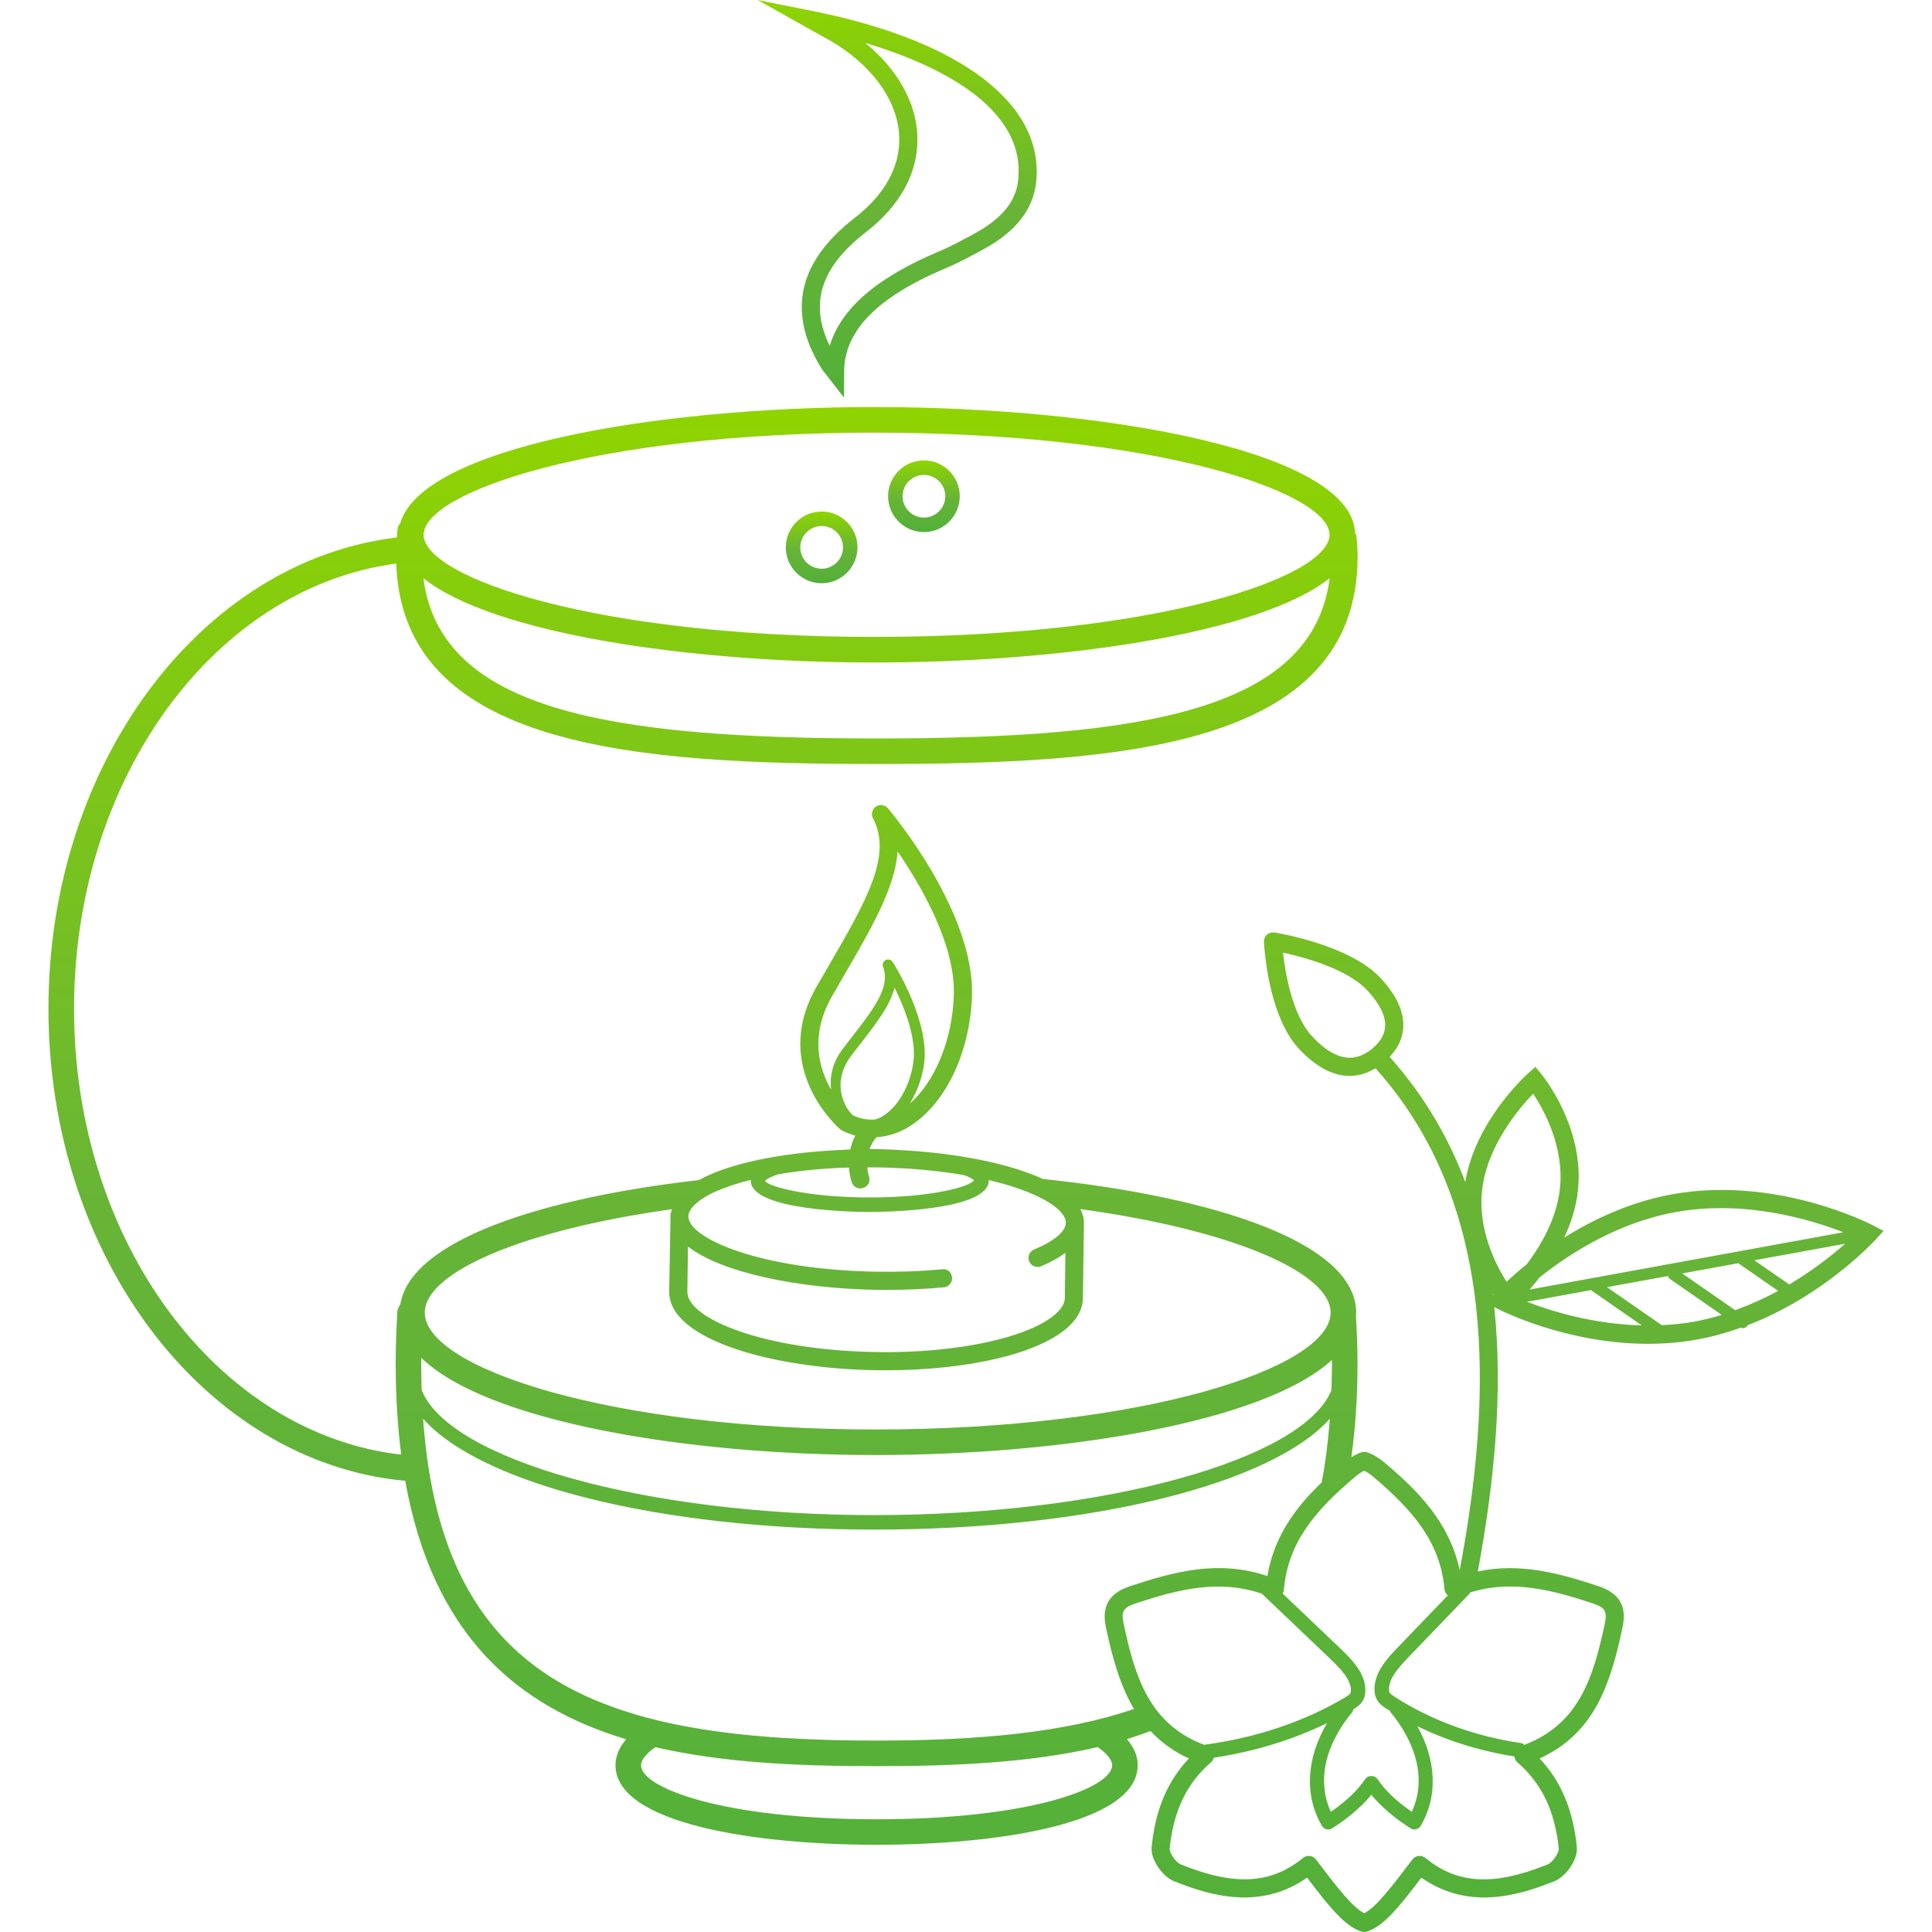 <svg width="103" height="103" viewBox="0 0 103 103" fill="none" xmlns="http://www.w3.org/2000/svg">
<path d="M49.256 28.367C50.31 28.367 51.167 27.51 51.167 26.456C51.167 25.402 50.31 24.545 49.256 24.545C48.204 24.545 47.346 25.402 47.346 26.456C47.346 27.51 48.204 28.367 49.256 28.367ZM49.256 25.318C49.885 25.318 50.396 25.829 50.396 26.456C50.396 27.083 49.885 27.593 49.256 27.593C48.629 27.593 48.118 27.083 48.118 26.456C48.118 25.829 48.629 25.318 49.256 25.318Z" fill="url(#paint0_linear)"/>
<path d="M43.803 31.094C44.857 31.094 45.714 30.236 45.714 29.183C45.714 28.129 44.857 27.271 43.803 27.271C42.751 27.271 41.893 28.129 41.893 29.183C41.893 30.236 42.751 31.094 43.803 31.094ZM43.803 28.044C44.432 28.044 44.943 28.555 44.943 29.183C44.943 29.81 44.432 30.32 43.803 30.32C43.176 30.32 42.665 29.81 42.665 29.183C42.665 28.555 43.176 28.044 43.803 28.044Z" fill="url(#paint1_linear)"/>
<path d="M99.86 65.331C99.652 65.222 94.672 62.67 89.148 63.671C86.902 64.079 84.943 65.01 83.391 65.981C83.736 65.245 84.009 64.431 84.115 63.562C84.528 60.165 82.269 57.38 82.174 57.262L81.856 56.877L81.483 57.208C81.364 57.314 78.642 59.773 78.118 63.017C77.215 60.63 75.907 58.38 74.086 56.343C74.526 55.879 74.777 55.359 74.812 54.789C74.862 53.952 74.455 53.062 73.603 52.143C71.954 50.367 68.103 49.739 67.941 49.713C67.799 49.69 67.65 49.733 67.542 49.83C67.435 49.927 67.375 50.067 67.383 50.213C67.39 50.371 67.582 54.116 69.237 55.899C70.258 56.999 71.182 57.359 71.955 57.359C72.498 57.359 72.959 57.176 73.333 56.953C79.888 64.267 79.559 74.454 77.82 83.717C77.27 81.111 75.501 79.398 73.835 77.993C73.494 77.705 73.179 77.52 72.873 77.424C72.78 77.396 72.68 77.396 72.588 77.424C72.41 77.479 72.231 77.573 72.045 77.689C72.254 76.168 72.374 74.521 72.374 72.701C72.374 71.834 72.338 70.978 72.289 70.127C72.292 70.078 72.301 70.029 72.301 69.978C72.301 66.238 64.695 63.809 55.599 62.852C53.794 62.025 51.091 61.506 48.315 61.333C47.369 61.265 46.583 61.258 46.366 61.258H46.358C46.445 61.023 46.561 60.805 46.731 60.631C47.269 60.59 47.81 60.444 48.332 60.145C50.332 58.999 51.699 56.243 51.818 53.124C51.984 48.629 47.525 43.314 47.335 43.089C47.174 42.901 46.898 42.864 46.695 43.002C46.491 43.141 46.425 43.411 46.541 43.629C47.596 45.605 46.16 48.078 44.171 51.503L43.522 52.625C41.038 56.965 44.745 60.167 44.783 60.199C44.809 60.221 44.838 60.24 44.868 60.256C45.105 60.383 45.349 60.473 45.597 60.541C45.476 60.771 45.389 61.022 45.33 61.282C45.26 61.285 45.194 61.288 45.12 61.291C44.951 61.296 44.79 61.31 44.624 61.318C44.617 61.318 44.61 61.319 44.602 61.319C41.483 61.479 38.816 62.05 37.261 62.913C28.85 63.871 21.874 66.133 21.338 69.557C21.253 69.664 21.193 69.793 21.184 69.938C21.13 70.85 21.095 71.768 21.095 72.7C21.095 74.458 21.2 76.067 21.39 77.55C11.63 76.439 3.948 66.234 3.948 53.782C3.948 41.443 11.492 31.311 21.126 30.046C21.456 39.881 33.935 40.73 46.737 40.73C59.711 40.73 72.378 39.876 72.378 29.661C72.378 29.244 72.341 28.832 72.296 28.423C72.284 28.459 72.258 28.485 72.244 28.52C72.244 28.516 72.246 28.513 72.246 28.509C72.246 24.087 59.036 21.701 46.605 21.701C34.899 21.701 22.518 23.865 21.343 27.883C21.261 27.976 21.204 28.089 21.189 28.219C21.171 28.362 21.174 28.509 21.16 28.654C10.756 29.887 2.583 40.66 2.583 53.779C2.583 67.086 10.989 77.971 21.604 78.946C23.067 87.162 27.575 90.979 33.381 92.724C33.016 93.156 32.814 93.615 32.814 94.106C32.814 97.238 40.313 98.35 46.736 98.35C53.156 98.35 60.655 97.239 60.655 94.106C60.655 93.613 60.45 93.151 60.08 92.716C60.508 92.586 60.925 92.438 61.338 92.286C61.881 92.862 62.538 93.365 63.383 93.748C62.23 94.971 61.595 96.493 61.397 98.475C61.329 99.149 61.995 100.047 62.569 100.283C64.61 101.112 67.234 101.819 69.683 100.102C70.916 101.72 71.71 102.701 72.586 102.977C72.634 102.992 72.682 103 72.731 103C72.78 103 72.828 102.993 72.875 102.977C73.751 102.701 74.544 101.72 75.778 100.102C78.225 101.818 80.85 101.115 82.891 100.283C83.466 100.049 84.133 99.15 84.065 98.475C83.867 96.495 83.232 94.972 82.079 93.748C85.065 92.393 85.883 89.666 86.504 86.749C86.742 85.626 86.33 84.93 85.21 84.56C83.106 83.864 81.022 83.3 78.786 83.78C79.647 79.142 80.147 74.301 79.663 69.684L79.788 69.749C79.964 69.841 83.481 71.642 87.857 71.642C88.712 71.642 89.598 71.573 90.501 71.41C91.312 71.263 92.082 71.042 92.814 70.78C92.845 70.791 92.877 70.81 92.909 70.81C93.006 70.81 93.104 70.764 93.164 70.678C93.17 70.67 93.166 70.659 93.17 70.651C97.212 69.101 99.863 66.23 99.995 66.085L100.417 65.622L99.86 65.331ZM73.181 55.887C72.187 56.728 71.128 56.517 69.944 55.241C68.893 54.106 68.523 51.872 68.4 50.787C69.508 51.028 71.828 51.651 72.894 52.8C73.56 53.519 73.881 54.168 73.846 54.732C73.82 55.145 73.597 55.532 73.181 55.887ZM46.602 23.066C61.642 23.066 70.88 26.237 70.88 28.511C70.88 30.784 61.644 33.955 46.602 33.955C31.724 33.955 22.587 30.784 22.587 28.511C22.587 26.237 31.724 23.066 46.602 23.066ZM46.603 35.319C56.656 35.319 67.217 33.758 70.889 30.821C69.993 37.874 60.953 39.369 46.734 39.369C32.514 39.369 23.468 37.876 22.575 30.824C26.215 33.758 36.658 35.319 46.603 35.319ZM72.248 78.729C72.427 78.581 72.585 78.473 72.73 78.405C72.873 78.473 73.034 78.581 73.212 78.732C75.335 80.523 76.793 82.231 77.01 84.737C77.021 84.865 77.09 84.973 77.187 85.054L74.545 87.801C74.005 88.363 73.265 89.132 73.276 90.075C73.28 90.317 73.335 90.511 73.442 90.675C73.569 90.865 73.751 90.991 73.925 91.104C73.98 91.14 74.041 91.167 74.095 91.201C74.105 91.218 74.1 91.238 74.112 91.253C75.603 93.052 76.012 94.975 75.268 96.593C74.455 96.037 73.813 95.423 73.436 94.84C73.419 94.815 73.388 94.812 73.368 94.793C73.348 94.773 73.346 94.743 73.321 94.727C73.299 94.713 73.273 94.722 73.25 94.713C73.203 94.692 73.162 94.687 73.11 94.687C73.058 94.687 73.017 94.692 72.969 94.713C72.946 94.722 72.92 94.712 72.898 94.727C72.874 94.743 72.873 94.773 72.852 94.793C72.832 94.814 72.8 94.815 72.784 94.84C72.408 95.422 71.764 96.035 70.952 96.593C70.207 94.976 70.618 93.054 72.109 91.253C72.139 91.218 72.132 91.171 72.147 91.13C72.316 91.028 72.484 90.915 72.604 90.747C72.727 90.578 72.788 90.375 72.791 90.128C72.805 89.166 71.988 88.39 71.392 87.822L68.378 84.951C68.418 84.887 68.444 84.813 68.45 84.735C68.667 82.23 70.126 80.522 72.248 78.729ZM44.309 58.093C43.655 56.96 43.16 55.205 44.361 53.105L45.007 51.988C46.476 49.458 47.725 47.307 47.852 45.393C49.142 47.273 50.951 50.408 50.851 53.09C50.761 55.477 49.841 57.671 48.494 58.845C48.858 58.275 49.128 57.581 49.252 56.821C49.631 54.511 47.677 51.417 47.594 51.286C47.513 51.16 47.353 51.114 47.219 51.182C47.087 51.249 47.026 51.404 47.078 51.544C47.485 52.622 46.594 53.771 45.359 55.362L44.952 55.887C44.351 56.671 44.23 57.438 44.309 58.093ZM45.464 59.46C45.055 59.075 44.252 57.756 45.414 56.24L45.818 55.718C46.703 54.577 47.462 53.598 47.69 52.655C48.224 53.725 48.898 55.407 48.681 56.725C48.455 58.101 47.694 59.273 46.789 59.641C46.748 59.657 46.699 59.67 46.652 59.683C46.284 59.712 45.885 59.655 45.464 59.46ZM41.495 62.602C42.639 62.41 43.908 62.283 45.262 62.245C45.281 62.501 45.32 62.76 45.401 63.008C45.472 63.225 45.657 63.357 45.866 63.357C45.917 63.357 45.971 63.349 46.024 63.331C46.284 63.247 46.414 62.982 46.327 62.715C46.276 62.557 46.253 62.398 46.236 62.239C46.425 62.239 46.609 62.233 46.798 62.237C48.535 62.265 50.075 62.421 51.404 62.65C51.681 62.751 51.858 62.849 51.928 62.935C51.651 63.276 49.662 63.839 46.369 63.839C42.969 63.839 40.958 63.239 40.789 62.967C40.842 62.862 41.096 62.732 41.495 62.602ZM36.678 66.456C38.504 67.885 42.695 68.696 46.708 68.764C46.907 68.767 47.105 68.768 47.304 68.768C48.334 68.768 49.347 68.722 50.322 68.63C50.587 68.606 50.783 68.37 50.757 68.104C50.732 67.838 50.521 67.631 50.231 67.669C49.106 67.774 47.934 67.818 46.725 67.797C40.489 67.692 36.684 66.007 36.699 64.846C36.702 64.65 36.815 64.442 37.035 64.228C37.586 63.694 38.657 63.244 40.028 62.902C40.028 62.913 40.022 62.922 40.022 62.935C40.022 64.564 45.718 64.612 46.367 64.612C47.016 64.612 52.715 64.564 52.715 62.935C52.715 62.926 52.709 62.918 52.709 62.91C55.347 63.532 56.831 64.463 56.822 65.189C56.816 65.653 56.199 66.172 55.13 66.614C54.882 66.716 54.765 66.999 54.868 67.245C54.969 67.492 55.254 67.611 55.498 67.507C56.059 67.275 56.474 67.033 56.801 66.79L56.769 69.204C56.766 69.455 56.627 69.715 56.356 69.977C55.003 71.29 51.011 72.165 46.666 72.081C40.736 71.981 36.626 70.303 36.645 68.861L36.678 66.456ZM35.822 64.467C35.804 64.532 35.782 64.598 35.774 64.665L35.753 64.612L35.751 64.761C35.749 64.786 35.733 64.809 35.733 64.834C35.733 64.871 35.745 64.905 35.746 64.941L35.676 68.848C35.64 71.455 41.302 72.959 46.647 73.049C46.836 73.051 47.022 73.053 47.21 73.053C51.702 73.053 55.517 72.134 57.026 70.671C57.487 70.224 57.724 69.734 57.733 69.218L57.787 65.203C57.791 64.943 57.716 64.697 57.598 64.46C65.788 65.584 70.938 67.865 70.938 69.98C70.938 72.926 60.968 76.209 46.659 76.209C32.508 76.209 22.646 72.926 22.646 69.98C22.647 67.868 27.738 65.592 35.822 64.467ZM22.456 72.701C22.456 72.594 22.459 72.49 22.459 72.385C25.916 75.768 36.541 77.572 46.66 77.572C56.767 77.572 67.391 75.812 71.009 72.503C71.01 72.569 71.01 72.634 71.01 72.701C71.01 73.188 70.996 73.652 70.981 74.115C69.501 77.805 58.947 80.774 46.602 80.774C34.379 80.774 23.93 77.801 22.48 74.106C22.465 73.648 22.456 73.182 22.456 72.701ZM46.734 96.99C38.54 96.99 34.176 95.317 34.176 94.109C34.176 93.824 34.457 93.482 34.94 93.145C38.582 93.992 42.642 94.158 46.734 94.158C50.824 94.158 54.881 93.988 58.521 93.141C59.007 93.479 59.291 93.823 59.291 94.109C59.291 95.317 54.927 96.99 46.734 96.99ZM46.734 92.795C32.299 92.795 23.57 89.895 22.556 75.633C25.596 79.089 35.069 81.547 46.602 81.547C58.252 81.547 67.822 79.09 70.897 75.636C70.807 76.846 70.663 77.978 70.464 79.03C69.133 80.304 67.93 81.859 67.568 84.024C64.985 83.149 62.632 83.774 60.252 84.561C59.131 84.932 58.72 85.627 58.958 86.75C59.292 88.323 59.697 89.832 60.456 91.11C56.751 92.375 52.15 92.795 46.734 92.795ZM59.901 86.55C59.764 85.908 59.892 85.698 60.554 85.478C62.771 84.746 64.958 84.178 67.278 84.965C67.281 84.967 67.279 84.97 67.282 84.973L70.861 88.382C71.475 88.968 72.027 89.542 72.021 90.119C72.019 90.228 71.996 90.27 71.98 90.293C71.927 90.368 71.779 90.456 71.691 90.507C69.529 91.787 66.943 92.656 64.211 93.016C64.205 93.016 64.204 93.022 64.198 93.022C61.285 91.916 60.516 89.44 59.901 86.55ZM83.104 98.574C83.12 98.745 82.79 99.282 82.526 99.39C79.659 100.557 77.705 100.458 75.992 99.053C75.906 98.983 75.795 98.943 75.685 98.943C75.666 98.943 75.648 98.944 75.629 98.946C75.498 98.961 75.38 99.029 75.3 99.134C74.188 100.597 73.361 101.684 72.73 101.998C72.097 101.684 71.271 100.598 70.157 99.134C70.077 99.029 69.958 98.962 69.829 98.946C69.699 98.932 69.567 98.969 69.466 99.052C67.754 100.453 65.802 100.557 62.932 99.389C62.669 99.281 62.339 98.744 62.355 98.572C62.556 96.549 63.262 95.078 64.575 93.94C64.647 93.877 64.691 93.795 64.716 93.708C66.866 93.384 68.914 92.755 70.749 91.865C69.646 93.736 69.522 95.715 70.477 97.343C70.529 97.433 70.618 97.498 70.719 97.522C70.749 97.529 70.78 97.533 70.81 97.533C70.882 97.533 70.953 97.513 71.016 97.473C71.886 96.927 72.603 96.304 73.11 95.683C73.617 96.304 74.334 96.925 75.204 97.473C75.266 97.513 75.339 97.533 75.41 97.533C75.44 97.533 75.471 97.529 75.501 97.522C75.602 97.498 75.69 97.433 75.742 97.343C76.671 95.76 76.576 93.849 75.561 92.026C77.15 92.808 78.908 93.352 80.736 93.641C80.752 93.755 80.793 93.862 80.882 93.94C82.197 95.081 82.902 96.553 83.104 98.574ZM84.906 85.478C85.567 85.697 85.695 85.906 85.559 86.55C84.944 89.439 84.177 91.914 81.266 93.024C81.217 92.987 81.173 92.939 81.108 92.93C78.639 92.574 76.302 91.718 74.345 90.456C74.262 90.401 74.135 90.319 74.089 90.251C74.064 90.214 74.052 90.151 74.049 90.064C74.042 89.488 74.543 88.919 75.102 88.337L78.347 84.962C78.364 84.944 78.36 84.919 78.372 84.899C80.621 84.205 82.749 84.765 84.906 85.478ZM89.32 64.622C93.017 63.952 96.531 65.016 98.272 65.695L81.548 68.749C81.713 68.561 81.886 68.348 82.073 68.108C83.654 66.846 86.227 65.184 89.32 64.622ZM79.589 69.067C79.585 69.037 79.58 69.007 79.576 68.977C79.589 68.997 79.602 69.019 79.615 69.038L79.589 69.067ZM80.317 68.336C79.727 67.398 78.763 65.506 79.021 63.393C79.303 61.072 80.972 59.104 81.736 58.309C82.305 59.164 83.43 61.186 83.155 63.446C82.963 65.012 82.144 66.41 81.394 67.402C80.957 67.755 80.597 68.074 80.317 68.336ZM81.41 69.402L84.842 68.775C84.854 68.787 84.854 68.806 84.869 68.817L87.527 70.66C84.952 70.597 82.707 69.905 81.41 69.402ZM90.326 70.46C89.741 70.566 89.163 70.619 88.593 70.647L85.673 68.622L88.926 68.028C88.946 68.088 88.972 68.149 89.03 68.187L91.79 70.101C91.317 70.247 90.829 70.368 90.326 70.46ZM92.507 69.849L89.684 67.891L92.671 67.346L94.796 68.82C94.097 69.203 93.328 69.552 92.507 69.849ZM95.39 68.479L93.53 67.189L98.368 66.306C97.697 66.902 96.676 67.71 95.39 68.479Z" fill="url(#paint2_linear)"/>
<path d="M44.714 2.444C46.697 3.75 47.873 5.51 47.941 7.274C48.001 8.868 47.179 10.37 45.563 11.619C42.54 13.954 41.945 16.653 43.794 19.639C43.863 19.749 43.949 19.858 44.039 19.965L44.998 21.202L45.004 19.795C45.015 17.628 46.783 15.831 50.41 14.303C51.135 13.998 51.785 13.642 52.477 13.264C54.135 12.359 55.062 11.185 55.233 9.774C55.733 5.615 51.297 2.184 43.366 0.596L40.391 0L43.656 1.832C44.043 2.046 44.398 2.237 44.714 2.444ZM54.274 9.661C54.141 10.759 53.402 11.661 51.95 12.453C51.343 12.784 50.715 13.128 50.035 13.414C46.736 14.805 44.823 16.458 44.235 18.442C43.135 16.177 43.757 14.238 46.155 12.385C48.028 10.937 48.979 9.158 48.907 7.24C48.839 5.449 47.84 3.685 46.126 2.285C49.791 3.388 54.757 5.641 54.274 9.661Z" fill="url(#paint3_linear)"/>
<defs>
<linearGradient id="paint0_linear" x1="49.257" y1="24.545" x2="49.257" y2="28.367" gradientUnits="userSpaceOnUse">
<stop stop-color="#8FD400"/>
<stop offset="0.536" stop-color="#67B437"/>
<stop offset="1" stop-color="#52B039"/>
</linearGradient>
<linearGradient id="paint1_linear" x1="43.804" y1="27.271" x2="43.804" y2="31.094" gradientUnits="userSpaceOnUse">
<stop stop-color="#8FD400"/>
<stop offset="0.536" stop-color="#67B437"/>
<stop offset="1" stop-color="#52B039"/>
</linearGradient>
<linearGradient id="paint2_linear" x1="51.5" y1="21.701" x2="51.5" y2="103" gradientUnits="userSpaceOnUse">
<stop stop-color="#8FD400"/>
<stop offset="0.536" stop-color="#67B437"/>
<stop offset="1" stop-color="#52B039"/>
</linearGradient>
<linearGradient id="paint3_linear" x1="47.831" y1="0" x2="47.831" y2="21.202" gradientUnits="userSpaceOnUse">
<stop stop-color="#8FD400"/>
<stop offset="0.536" stop-color="#67B437"/>
<stop offset="1" stop-color="#52B039"/>
</linearGradient>
</defs>
</svg>
